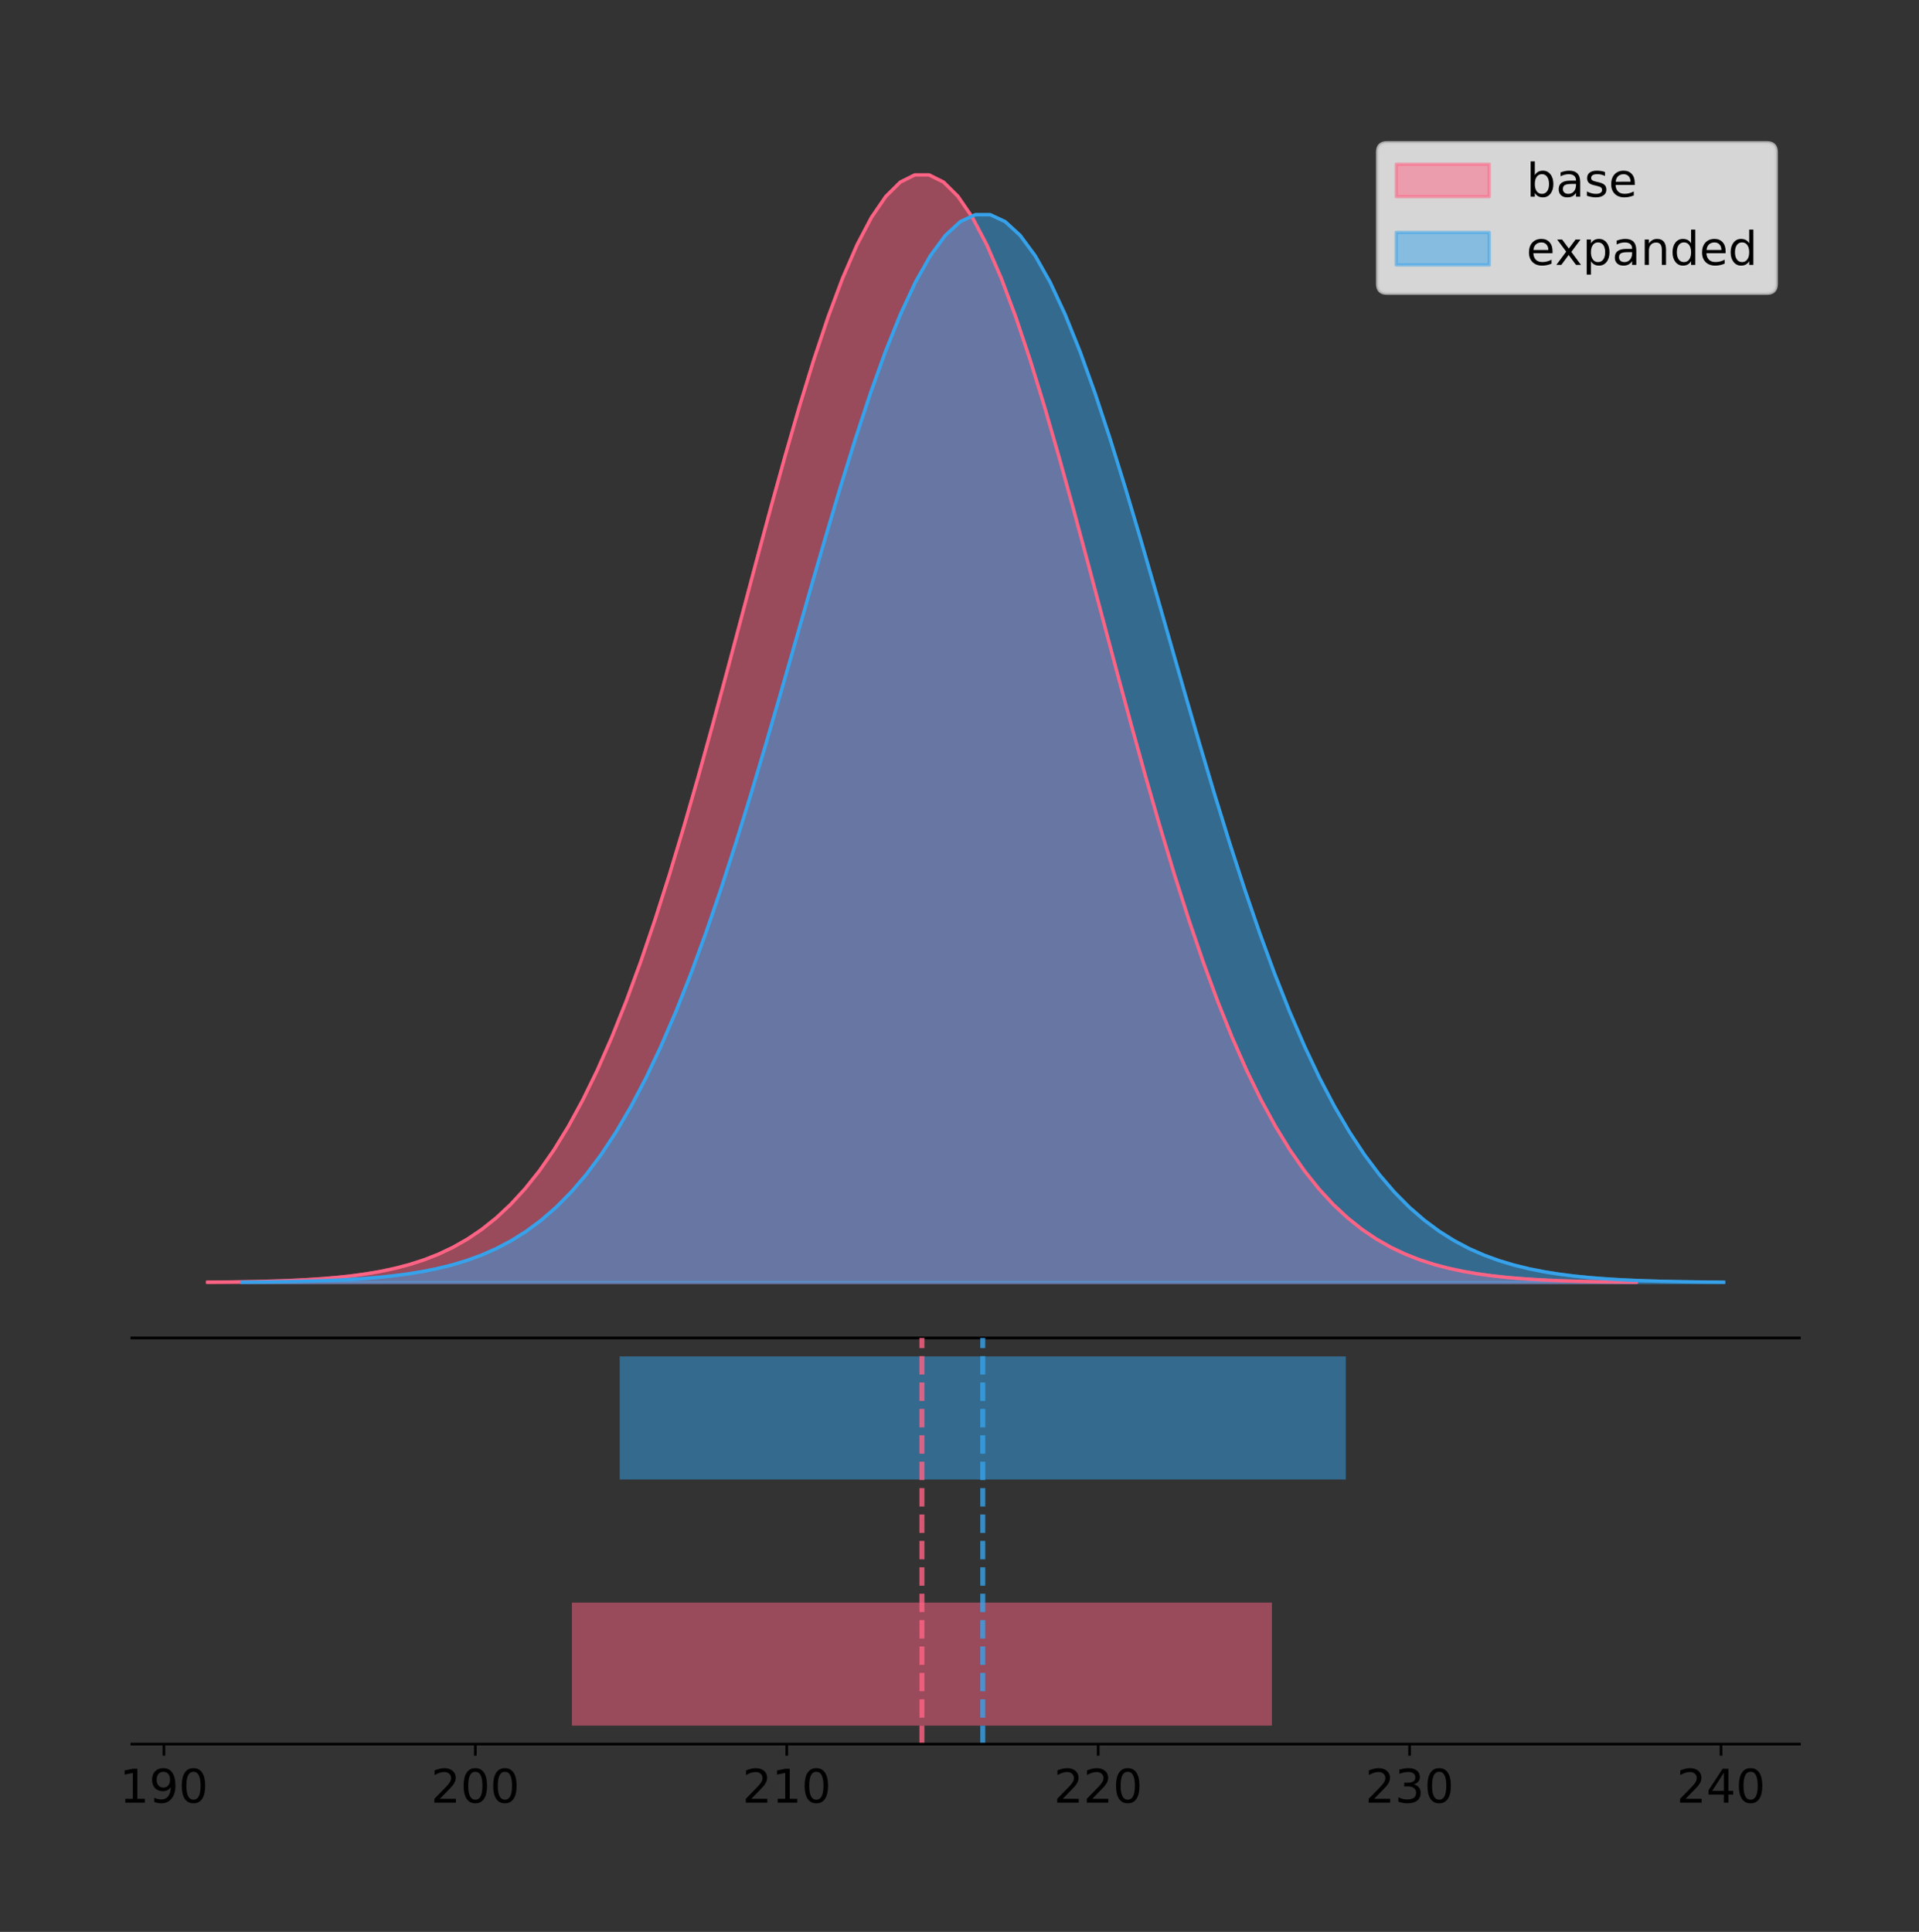 <?xml version="1.0" encoding="utf-8" standalone="no"?>
<!DOCTYPE svg PUBLIC "-//W3C//DTD SVG 1.1//EN"
  "http://www.w3.org/Graphics/SVG/1.1/DTD/svg11.dtd">
<!-- Created with matplotlib (https://matplotlib.org/) -->
<svg height="581.789pt" version="1.1" viewBox="0 0 577.897 581.789" width="577.897pt" xmlns="http://www.w3.org/2000/svg" xmlns:xlink="http://www.w3.org/1999/xlink">
 <rect x="0" y="0" width="577.897" height="581.789" fill="#333333" stroke="none"/>
 <defs>
  <style type="text/css">
*{stroke-linecap:butt;stroke-linejoin:round;}
  </style>
 </defs>
 <g id="figure_1">
  <g id="patch_1">
   <path d="M 0 581.789 
L 577.897 581.789 
L 577.897 0 
L 0 0 
z
" style="fill:none;"/>
  </g>
  <g id="axes_1">
   <g id="patch_2">
    <path d="M 39.697 402.93 
L 541.897 402.93 
L 541.897 36 
L 39.697 36 
z
" style="fill:none;"/>
   </g>
   <g id="PolyCollection_1">
    <defs>
     <path d="M 62.524 -195.538 
L 62.524 -195.65 
L 66.87 -195.692 
L 71.216 -195.749 
L 75.561 -195.825 
L 79.907 -195.925 
L 84.252 -196.058 
L 88.598 -196.23 
L 92.944 -196.455 
L 97.289 -196.744 
L 101.635 -197.115 
L 105.981 -197.585 
L 110.326 -198.179 
L 114.672 -198.923 
L 119.017 -199.848 
L 123.363 -200.99 
L 127.709 -202.39 
L 132.054 -204.093 
L 136.4 -206.151 
L 140.746 -208.617 
L 145.091 -211.552 
L 149.437 -215.017 
L 153.783 -219.078 
L 158.128 -223.801 
L 162.474 -229.25 
L 166.819 -235.488 
L 171.165 -242.572 
L 175.511 -250.552 
L 179.856 -259.468 
L 184.202 -269.344 
L 188.548 -280.192 
L 192.893 -292.002 
L 197.239 -304.744 
L 201.584 -318.365 
L 205.93 -332.786 
L 210.276 -347.901 
L 214.621 -363.58 
L 218.967 -379.667 
L 223.313 -395.98 
L 227.658 -412.318 
L 232.004 -428.462 
L 236.349 -444.18 
L 240.695 -459.23 
L 245.041 -473.372 
L 249.386 -486.366 
L 253.732 -497.987 
L 258.078 -508.025 
L 262.423 -516.294 
L 266.769 -522.64 
L 271.114 -526.94 
L 275.46 -529.111 
L 279.806 -529.111 
L 284.151 -526.94 
L 288.497 -522.64 
L 292.843 -516.294 
L 297.188 -508.025 
L 301.534 -497.987 
L 305.879 -486.366 
L 310.225 -473.372 
L 314.571 -459.23 
L 318.916 -444.18 
L 323.262 -428.462 
L 327.608 -412.318 
L 331.953 -395.98 
L 336.299 -379.667 
L 340.644 -363.58 
L 344.99 -347.901 
L 349.336 -332.786 
L 353.681 -318.365 
L 358.027 -304.744 
L 362.373 -292.002 
L 366.718 -280.192 
L 371.064 -269.344 
L 375.409 -259.468 
L 379.755 -250.552 
L 384.101 -242.572 
L 388.446 -235.488 
L 392.792 -229.25 
L 397.138 -223.801 
L 401.483 -219.078 
L 405.829 -215.017 
L 410.175 -211.552 
L 414.52 -208.617 
L 418.866 -206.151 
L 423.211 -204.093 
L 427.557 -202.39 
L 431.903 -200.99 
L 436.248 -199.848 
L 440.594 -198.923 
L 444.94 -198.179 
L 449.285 -197.585 
L 453.631 -197.115 
L 457.976 -196.744 
L 462.322 -196.455 
L 466.668 -196.23 
L 471.013 -196.058 
L 475.359 -195.925 
L 479.705 -195.825 
L 484.05 -195.749 
L 488.396 -195.692 
L 492.741 -195.65 
L 492.741 -195.538 
L 492.741 -195.538 
L 488.396 -195.538 
L 484.05 -195.538 
L 479.705 -195.538 
L 475.359 -195.538 
L 471.013 -195.538 
L 466.668 -195.538 
L 462.322 -195.538 
L 457.976 -195.538 
L 453.631 -195.538 
L 449.285 -195.538 
L 444.94 -195.538 
L 440.594 -195.538 
L 436.248 -195.538 
L 431.903 -195.538 
L 427.557 -195.538 
L 423.211 -195.538 
L 418.866 -195.538 
L 414.52 -195.538 
L 410.175 -195.538 
L 405.829 -195.538 
L 401.483 -195.538 
L 397.138 -195.538 
L 392.792 -195.538 
L 388.446 -195.538 
L 384.101 -195.538 
L 379.755 -195.538 
L 375.409 -195.538 
L 371.064 -195.538 
L 366.718 -195.538 
L 362.373 -195.538 
L 358.027 -195.538 
L 353.681 -195.538 
L 349.336 -195.538 
L 344.99 -195.538 
L 340.644 -195.538 
L 336.299 -195.538 
L 331.953 -195.538 
L 327.608 -195.538 
L 323.262 -195.538 
L 318.916 -195.538 
L 314.571 -195.538 
L 310.225 -195.538 
L 305.879 -195.538 
L 301.534 -195.538 
L 297.188 -195.538 
L 292.843 -195.538 
L 288.497 -195.538 
L 284.151 -195.538 
L 279.806 -195.538 
L 275.46 -195.538 
L 271.114 -195.538 
L 266.769 -195.538 
L 262.423 -195.538 
L 258.078 -195.538 
L 253.732 -195.538 
L 249.386 -195.538 
L 245.041 -195.538 
L 240.695 -195.538 
L 236.349 -195.538 
L 232.004 -195.538 
L 227.658 -195.538 
L 223.313 -195.538 
L 218.967 -195.538 
L 214.621 -195.538 
L 210.276 -195.538 
L 205.93 -195.538 
L 201.584 -195.538 
L 197.239 -195.538 
L 192.893 -195.538 
L 188.548 -195.538 
L 184.202 -195.538 
L 179.856 -195.538 
L 175.511 -195.538 
L 171.165 -195.538 
L 166.819 -195.538 
L 162.474 -195.538 
L 158.128 -195.538 
L 153.783 -195.538 
L 149.437 -195.538 
L 145.091 -195.538 
L 140.746 -195.538 
L 136.4 -195.538 
L 132.054 -195.538 
L 127.709 -195.538 
L 123.363 -195.538 
L 119.017 -195.538 
L 114.672 -195.538 
L 110.326 -195.538 
L 105.981 -195.538 
L 101.635 -195.538 
L 97.289 -195.538 
L 92.944 -195.538 
L 88.598 -195.538 
L 84.252 -195.538 
L 79.907 -195.538 
L 75.561 -195.538 
L 71.216 -195.538 
L 66.87 -195.538 
L 62.524 -195.538 
z
" id="m3cdb5a305c" style="stroke:#ff6384;stroke-opacity:0.5;"/>
    </defs>
    <g clip-path="url(#p017c7ba26c)">
     <use style="fill:#ff6384;fill-opacity:0.5;stroke:#ff6384;stroke-opacity:0.5;" x="0" xlink:href="#m3cdb5a305c" y="581.789"/>
    </g>
   </g>
   <g id="PolyCollection_2">
    <defs>
     <path d="M 72.828 -195.538 
L 72.828 -195.646 
L 77.335 -195.687 
L 81.843 -195.741 
L 86.35 -195.815 
L 90.858 -195.911 
L 95.365 -196.039 
L 99.873 -196.206 
L 104.38 -196.422 
L 108.888 -196.701 
L 113.395 -197.058 
L 117.903 -197.512 
L 122.41 -198.084 
L 126.918 -198.801 
L 131.425 -199.693 
L 135.933 -200.794 
L 140.44 -202.144 
L 144.948 -203.786 
L 149.455 -205.77 
L 153.963 -208.147 
L 158.47 -210.977 
L 162.978 -214.317 
L 167.485 -218.233 
L 171.993 -222.786 
L 176.5 -228.039 
L 181.008 -234.053 
L 185.515 -240.883 
L 190.023 -248.577 
L 194.53 -257.172 
L 199.038 -266.694 
L 203.545 -277.152 
L 208.053 -288.538 
L 212.56 -300.823 
L 217.068 -313.955 
L 221.575 -327.857 
L 226.083 -342.43 
L 230.59 -357.546 
L 235.098 -373.055 
L 239.605 -388.782 
L 244.113 -404.534 
L 248.62 -420.098 
L 253.128 -435.251 
L 257.635 -449.761 
L 262.143 -463.394 
L 266.65 -475.922 
L 271.158 -487.126 
L 275.665 -496.803 
L 280.173 -504.776 
L 284.68 -510.893 
L 289.188 -515.039 
L 293.695 -517.132 
L 298.203 -517.132 
L 302.71 -515.039 
L 307.218 -510.893 
L 311.725 -504.776 
L 316.233 -496.803 
L 320.74 -487.126 
L 325.248 -475.922 
L 329.755 -463.394 
L 334.263 -449.761 
L 338.77 -435.251 
L 343.278 -420.098 
L 347.785 -404.534 
L 352.293 -388.782 
L 356.8 -373.055 
L 361.308 -357.546 
L 365.815 -342.43 
L 370.323 -327.857 
L 374.83 -313.955 
L 379.337 -300.823 
L 383.845 -288.538 
L 388.352 -277.152 
L 392.86 -266.694 
L 397.367 -257.172 
L 401.875 -248.577 
L 406.382 -240.883 
L 410.89 -234.053 
L 415.397 -228.039 
L 419.905 -222.786 
L 424.412 -218.233 
L 428.92 -214.317 
L 433.427 -210.977 
L 437.935 -208.147 
L 442.442 -205.77 
L 446.95 -203.786 
L 451.457 -202.144 
L 455.965 -200.794 
L 460.472 -199.693 
L 464.98 -198.801 
L 469.487 -198.084 
L 473.995 -197.512 
L 478.502 -197.058 
L 483.01 -196.701 
L 487.517 -196.422 
L 492.025 -196.206 
L 496.532 -196.039 
L 501.04 -195.911 
L 505.547 -195.815 
L 510.055 -195.741 
L 514.562 -195.687 
L 519.07 -195.646 
L 519.07 -195.538 
L 519.07 -195.538 
L 514.562 -195.538 
L 510.055 -195.538 
L 505.547 -195.538 
L 501.04 -195.538 
L 496.532 -195.538 
L 492.025 -195.538 
L 487.517 -195.538 
L 483.01 -195.538 
L 478.502 -195.538 
L 473.995 -195.538 
L 469.487 -195.538 
L 464.98 -195.538 
L 460.472 -195.538 
L 455.965 -195.538 
L 451.457 -195.538 
L 446.95 -195.538 
L 442.442 -195.538 
L 437.935 -195.538 
L 433.427 -195.538 
L 428.92 -195.538 
L 424.412 -195.538 
L 419.905 -195.538 
L 415.397 -195.538 
L 410.89 -195.538 
L 406.382 -195.538 
L 401.875 -195.538 
L 397.367 -195.538 
L 392.86 -195.538 
L 388.352 -195.538 
L 383.845 -195.538 
L 379.337 -195.538 
L 374.83 -195.538 
L 370.323 -195.538 
L 365.815 -195.538 
L 361.308 -195.538 
L 356.8 -195.538 
L 352.293 -195.538 
L 347.785 -195.538 
L 343.278 -195.538 
L 338.77 -195.538 
L 334.263 -195.538 
L 329.755 -195.538 
L 325.248 -195.538 
L 320.74 -195.538 
L 316.233 -195.538 
L 311.725 -195.538 
L 307.218 -195.538 
L 302.71 -195.538 
L 298.203 -195.538 
L 293.695 -195.538 
L 289.188 -195.538 
L 284.68 -195.538 
L 280.173 -195.538 
L 275.665 -195.538 
L 271.158 -195.538 
L 266.65 -195.538 
L 262.143 -195.538 
L 257.635 -195.538 
L 253.128 -195.538 
L 248.62 -195.538 
L 244.113 -195.538 
L 239.605 -195.538 
L 235.098 -195.538 
L 230.59 -195.538 
L 226.083 -195.538 
L 221.575 -195.538 
L 217.068 -195.538 
L 212.56 -195.538 
L 208.053 -195.538 
L 203.545 -195.538 
L 199.038 -195.538 
L 194.53 -195.538 
L 190.023 -195.538 
L 185.515 -195.538 
L 181.008 -195.538 
L 176.5 -195.538 
L 171.993 -195.538 
L 167.485 -195.538 
L 162.978 -195.538 
L 158.47 -195.538 
L 153.963 -195.538 
L 149.455 -195.538 
L 144.948 -195.538 
L 140.44 -195.538 
L 135.933 -195.538 
L 131.425 -195.538 
L 126.918 -195.538 
L 122.41 -195.538 
L 117.903 -195.538 
L 113.395 -195.538 
L 108.888 -195.538 
L 104.38 -195.538 
L 99.873 -195.538 
L 95.365 -195.538 
L 90.858 -195.538 
L 86.35 -195.538 
L 81.843 -195.538 
L 77.335 -195.538 
L 72.828 -195.538 
z
" id="m4169b3ed8f" style="stroke:#36a2eb;stroke-opacity:0.5;"/>
    </defs>
    <g clip-path="url(#p017c7ba26c)">
     <use style="fill:#36a2eb;fill-opacity:0.5;stroke:#36a2eb;stroke-opacity:0.5;" x="0" xlink:href="#m4169b3ed8f" y="581.789"/>
    </g>
   </g>
   <g id="line2d_1">
    <path clip-path="url(#p017c7ba26c)" d="M 62.524 386.139 
L 66.87 386.097 
L 71.216 386.04 
L 75.561 385.965 
L 79.907 385.864 
L 84.252 385.732 
L 88.598 385.559 
L 92.944 385.334 
L 97.289 385.045 
L 101.635 384.675 
L 105.981 384.204 
L 110.326 383.61 
L 114.672 382.867 
L 119.017 381.941 
L 123.363 380.799 
L 127.709 379.399 
L 132.054 377.696 
L 136.4 375.639 
L 140.746 373.172 
L 145.091 370.238 
L 149.437 366.772 
L 153.783 362.711 
L 158.128 357.989 
L 162.474 352.539 
L 166.819 346.301 
L 171.165 339.217 
L 175.511 331.237 
L 179.856 322.322 
L 184.202 312.445 
L 188.548 301.597 
L 192.893 289.787 
L 197.239 277.045 
L 201.584 263.424 
L 205.93 249.004 
L 210.276 233.888 
L 214.621 218.209 
L 218.967 202.123 
L 223.313 185.809 
L 227.658 169.471 
L 232.004 153.327 
L 236.349 137.61 
L 240.695 122.559 
L 245.041 108.418 
L 249.386 95.423 
L 253.732 83.803 
L 258.078 73.765 
L 262.423 65.495 
L 266.769 59.15 
L 271.114 54.85 
L 275.46 52.679 
L 279.806 52.679 
L 284.151 54.85 
L 288.497 59.15 
L 292.843 65.495 
L 297.188 73.765 
L 301.534 83.803 
L 305.879 95.423 
L 310.225 108.418 
L 314.571 122.559 
L 318.916 137.61 
L 323.262 153.327 
L 327.608 169.471 
L 331.953 185.809 
L 336.299 202.123 
L 340.644 218.209 
L 344.99 233.888 
L 349.336 249.004 
L 353.681 263.424 
L 358.027 277.045 
L 362.373 289.787 
L 366.718 301.597 
L 371.064 312.445 
L 375.409 322.322 
L 379.755 331.237 
L 384.101 339.217 
L 388.446 346.301 
L 392.792 352.539 
L 397.138 357.989 
L 401.483 362.711 
L 405.829 366.772 
L 410.175 370.238 
L 414.52 373.172 
L 418.866 375.639 
L 423.211 377.696 
L 427.557 379.399 
L 431.903 380.799 
L 436.248 381.941 
L 440.594 382.867 
L 444.94 383.61 
L 449.285 384.204 
L 453.631 384.675 
L 457.976 385.045 
L 462.322 385.334 
L 466.668 385.559 
L 471.013 385.732 
L 475.359 385.864 
L 479.705 385.965 
L 484.05 386.04 
L 488.396 386.097 
L 492.741 386.139 
" style="fill:none;stroke:#ff6384;stroke-linecap:square;"/>
   </g>
   <g id="line2d_2">
    <path clip-path="url(#p017c7ba26c)" d="M 72.828 386.143 
L 77.335 386.103 
L 81.843 386.048 
L 86.35 385.975 
L 90.858 385.878 
L 95.365 385.75 
L 99.873 385.584 
L 104.38 385.367 
L 108.888 385.088 
L 113.395 384.731 
L 117.903 384.278 
L 122.41 383.705 
L 126.918 382.988 
L 131.425 382.096 
L 135.933 380.995 
L 140.44 379.645 
L 144.948 378.003 
L 149.455 376.02 
L 153.963 373.642 
L 158.47 370.813 
L 162.978 367.472 
L 167.485 363.557 
L 171.993 359.004 
L 176.5 353.75 
L 181.008 347.736 
L 185.515 340.906 
L 190.023 333.213 
L 194.53 324.617 
L 199.038 315.096 
L 203.545 304.637 
L 208.053 293.251 
L 212.56 280.967 
L 217.068 267.835 
L 221.575 253.932 
L 226.083 239.36 
L 230.59 224.243 
L 235.098 208.735 
L 239.605 193.007 
L 244.113 177.256 
L 248.62 161.691 
L 253.128 146.538 
L 257.635 132.028 
L 262.143 118.395 
L 266.65 105.867 
L 271.158 94.664 
L 275.665 84.986 
L 280.173 77.014 
L 284.68 70.896 
L 289.188 66.751 
L 293.695 64.657 
L 298.203 64.657 
L 302.71 66.751 
L 307.218 70.896 
L 311.725 77.014 
L 316.233 84.986 
L 320.74 94.664 
L 325.248 105.867 
L 329.755 118.395 
L 334.263 132.028 
L 338.77 146.538 
L 343.278 161.691 
L 347.785 177.256 
L 352.293 193.007 
L 356.8 208.735 
L 361.308 224.243 
L 365.815 239.36 
L 370.323 253.932 
L 374.83 267.835 
L 379.337 280.967 
L 383.845 293.251 
L 388.352 304.637 
L 392.86 315.096 
L 397.367 324.617 
L 401.875 333.213 
L 406.382 340.906 
L 410.89 347.736 
L 415.397 353.75 
L 419.905 359.004 
L 424.412 363.557 
L 428.92 367.472 
L 433.427 370.813 
L 437.935 373.642 
L 442.442 376.02 
L 446.95 378.003 
L 451.457 379.645 
L 455.965 380.995 
L 460.472 382.096 
L 464.98 382.988 
L 469.487 383.705 
L 473.995 384.278 
L 478.502 384.731 
L 483.01 385.088 
L 487.517 385.367 
L 492.025 385.584 
L 496.532 385.75 
L 501.04 385.878 
L 505.547 385.975 
L 510.055 386.048 
L 514.562 386.103 
L 519.07 386.143 
" style="fill:none;stroke:#36a2eb;stroke-linecap:square;"/>
   </g>
   <g id="patch_3">
    <path d="M 39.697 402.93 
L 541.897 402.93 
" style="fill:none;stroke:#000000;stroke-linecap:square;stroke-linejoin:miter;stroke-width:0.8;"/>
   </g>
   <g id="legend_1">
    <g id="patch_4">
     <path d="M 417.669 88.299 
L 532.097 88.299 
Q 534.897 88.299 534.897 85.499 
L 534.897 45.8 
Q 534.897 43 532.097 43 
L 417.669 43 
Q 414.869 43 414.869 45.8 
L 414.869 85.499 
Q 414.869 88.299 417.669 88.299 
z
" style="fill:#ffffff;opacity:0.8;stroke:#cccccc;stroke-linejoin:miter;"/>
    </g>
    <g id="patch_5">
     <path d="M 420.469 59.238 
L 448.469 59.238 
L 448.469 49.438 
L 420.469 49.438 
z
" style="fill:#ff6384;opacity:0.5;stroke:#ff6384;stroke-linejoin:miter;"/>
    </g>
    <g id="text_1">
     <!-- base -->
     <defs>
      <path d="M 48.688 27.297 
Q 48.688 37.203 44.609 42.844 
Q 40.531 48.484 33.406 48.484 
Q 26.266 48.484 22.188 42.844 
Q 18.109 37.203 18.109 27.297 
Q 18.109 17.391 22.188 11.75 
Q 26.266 6.109 33.406 6.109 
Q 40.531 6.109 44.609 11.75 
Q 48.688 17.391 48.688 27.297 
z
M 18.109 46.391 
Q 20.953 51.266 25.266 53.625 
Q 29.594 56 35.594 56 
Q 45.562 56 51.781 48.094 
Q 58.016 40.188 58.016 27.297 
Q 58.016 14.406 51.781 6.484 
Q 45.562 -1.422 35.594 -1.422 
Q 29.594 -1.422 25.266 0.953 
Q 20.953 3.328 18.109 8.203 
L 18.109 0 
L 9.078 0 
L 9.078 75.984 
L 18.109 75.984 
z
" id="DejaVuSans-98"/>
      <path d="M 34.281 27.484 
Q 23.391 27.484 19.188 25 
Q 14.984 22.516 14.984 16.5 
Q 14.984 11.719 18.141 8.906 
Q 21.297 6.109 26.703 6.109 
Q 34.188 6.109 38.703 11.406 
Q 43.219 16.703 43.219 25.484 
L 43.219 27.484 
z
M 52.203 31.203 
L 52.203 0 
L 43.219 0 
L 43.219 8.297 
Q 40.141 3.328 35.547 0.953 
Q 30.953 -1.422 24.312 -1.422 
Q 15.922 -1.422 10.953 3.297 
Q 6 8.016 6 15.922 
Q 6 25.141 12.172 29.828 
Q 18.359 34.516 30.609 34.516 
L 43.219 34.516 
L 43.219 35.406 
Q 43.219 41.609 39.141 45 
Q 35.062 48.391 27.688 48.391 
Q 23 48.391 18.547 47.266 
Q 14.109 46.141 10.016 43.891 
L 10.016 52.203 
Q 14.938 54.109 19.578 55.047 
Q 24.219 56 28.609 56 
Q 40.484 56 46.344 49.844 
Q 52.203 43.703 52.203 31.203 
z
" id="DejaVuSans-97"/>
      <path d="M 44.281 53.078 
L 44.281 44.578 
Q 40.484 46.531 36.375 47.5 
Q 32.281 48.484 27.875 48.484 
Q 21.188 48.484 17.844 46.438 
Q 14.5 44.391 14.5 40.281 
Q 14.5 37.156 16.891 35.375 
Q 19.281 33.594 26.516 31.984 
L 29.594 31.297 
Q 39.156 29.25 43.188 25.516 
Q 47.219 21.781 47.219 15.094 
Q 47.219 7.469 41.188 3.016 
Q 35.156 -1.422 24.609 -1.422 
Q 20.219 -1.422 15.453 -0.562 
Q 10.688 0.297 5.422 2 
L 5.422 11.281 
Q 10.406 8.688 15.234 7.391 
Q 20.062 6.109 24.812 6.109 
Q 31.156 6.109 34.562 8.281 
Q 37.984 10.453 37.984 14.406 
Q 37.984 18.062 35.516 20.016 
Q 33.062 21.969 24.703 23.781 
L 21.578 24.516 
Q 13.234 26.266 9.516 29.906 
Q 5.812 33.547 5.812 39.891 
Q 5.812 47.609 11.281 51.797 
Q 16.75 56 26.812 56 
Q 31.781 56 36.172 55.266 
Q 40.578 54.547 44.281 53.078 
z
" id="DejaVuSans-115"/>
      <path d="M 56.203 29.594 
L 56.203 25.203 
L 14.891 25.203 
Q 15.484 15.922 20.484 11.062 
Q 25.484 6.203 34.422 6.203 
Q 39.594 6.203 44.453 7.469 
Q 49.312 8.734 54.109 11.281 
L 54.109 2.781 
Q 49.266 0.734 44.188 -0.344 
Q 39.109 -1.422 33.891 -1.422 
Q 20.797 -1.422 13.156 6.188 
Q 5.516 13.812 5.516 26.812 
Q 5.516 40.234 12.766 48.109 
Q 20.016 56 32.328 56 
Q 43.359 56 49.781 48.891 
Q 56.203 41.797 56.203 29.594 
z
M 47.219 32.234 
Q 47.125 39.594 43.094 43.984 
Q 39.062 48.391 32.422 48.391 
Q 24.906 48.391 20.391 44.141 
Q 15.875 39.891 15.188 32.172 
z
" id="DejaVuSans-101"/>
     </defs>
     <g transform="translate(459.669 59.238)scale(0.14 -0.14)">
      <use xlink:href="#DejaVuSans-98"/>
      <use x="63.477" xlink:href="#DejaVuSans-97"/>
      <use x="124.756" xlink:href="#DejaVuSans-115"/>
      <use x="176.855" xlink:href="#DejaVuSans-101"/>
     </g>
    </g>
    <g id="patch_6">
     <path d="M 420.469 79.787 
L 448.469 79.787 
L 448.469 69.987 
L 420.469 69.987 
z
" style="fill:#36a2eb;opacity:0.5;stroke:#36a2eb;stroke-linejoin:miter;"/>
    </g>
    <g id="text_2">
     <!-- expanded -->
     <defs>
      <path d="M 54.891 54.688 
L 35.109 28.078 
L 55.906 0 
L 45.312 0 
L 29.391 21.484 
L 13.484 0 
L 2.875 0 
L 24.125 28.609 
L 4.688 54.688 
L 15.281 54.688 
L 29.781 35.203 
L 44.281 54.688 
z
" id="DejaVuSans-120"/>
      <path d="M 18.109 8.203 
L 18.109 -20.797 
L 9.078 -20.797 
L 9.078 54.688 
L 18.109 54.688 
L 18.109 46.391 
Q 20.953 51.266 25.266 53.625 
Q 29.594 56 35.594 56 
Q 45.562 56 51.781 48.094 
Q 58.016 40.188 58.016 27.297 
Q 58.016 14.406 51.781 6.484 
Q 45.562 -1.422 35.594 -1.422 
Q 29.594 -1.422 25.266 0.953 
Q 20.953 3.328 18.109 8.203 
z
M 48.688 27.297 
Q 48.688 37.203 44.609 42.844 
Q 40.531 48.484 33.406 48.484 
Q 26.266 48.484 22.188 42.844 
Q 18.109 37.203 18.109 27.297 
Q 18.109 17.391 22.188 11.75 
Q 26.266 6.109 33.406 6.109 
Q 40.531 6.109 44.609 11.75 
Q 48.688 17.391 48.688 27.297 
z
" id="DejaVuSans-112"/>
      <path d="M 54.891 33.016 
L 54.891 0 
L 45.906 0 
L 45.906 32.719 
Q 45.906 40.484 42.875 44.328 
Q 39.844 48.188 33.797 48.188 
Q 26.516 48.188 22.312 43.547 
Q 18.109 38.922 18.109 30.906 
L 18.109 0 
L 9.078 0 
L 9.078 54.688 
L 18.109 54.688 
L 18.109 46.188 
Q 21.344 51.125 25.703 53.562 
Q 30.078 56 35.797 56 
Q 45.219 56 50.047 50.172 
Q 54.891 44.344 54.891 33.016 
z
" id="DejaVuSans-110"/>
      <path d="M 45.406 46.391 
L 45.406 75.984 
L 54.391 75.984 
L 54.391 0 
L 45.406 0 
L 45.406 8.203 
Q 42.578 3.328 38.25 0.953 
Q 33.938 -1.422 27.875 -1.422 
Q 17.969 -1.422 11.734 6.484 
Q 5.516 14.406 5.516 27.297 
Q 5.516 40.188 11.734 48.094 
Q 17.969 56 27.875 56 
Q 33.938 56 38.25 53.625 
Q 42.578 51.266 45.406 46.391 
z
M 14.797 27.297 
Q 14.797 17.391 18.875 11.75 
Q 22.953 6.109 30.078 6.109 
Q 37.203 6.109 41.297 11.75 
Q 45.406 17.391 45.406 27.297 
Q 45.406 37.203 41.297 42.844 
Q 37.203 48.484 30.078 48.484 
Q 22.953 48.484 18.875 42.844 
Q 14.797 37.203 14.797 27.297 
z
" id="DejaVuSans-100"/>
     </defs>
     <g transform="translate(459.669 79.787)scale(0.14 -0.14)">
      <use xlink:href="#DejaVuSans-101"/>
      <use x="61.508" xlink:href="#DejaVuSans-120"/>
      <use x="120.688" xlink:href="#DejaVuSans-112"/>
      <use x="184.164" xlink:href="#DejaVuSans-97"/>
      <use x="245.443" xlink:href="#DejaVuSans-110"/>
      <use x="308.822" xlink:href="#DejaVuSans-100"/>
      <use x="372.299" xlink:href="#DejaVuSans-101"/>
      <use x="433.822" xlink:href="#DejaVuSans-100"/>
     </g>
    </g>
   </g>
  </g>
  <g id="axes_2">
   <g id="patch_7">
    <path d="M 39.697 525.24 
L 541.897 525.24 
L 541.897 402.93 
L 39.697 402.93 
z
" style="fill:none;"/>
   </g>
   <g id="patch_8">
    <path clip-path="url(#pe3e69a168e)" d="M 172.23 519.68 
L 383.036 519.68 
L 383.036 482.617 
L 172.23 482.617 
z
" style="fill:#ff6384;opacity:0.5;"/>
   </g>
   <g id="patch_9">
    <path clip-path="url(#pe3e69a168e)" d="M 186.62 445.553 
L 405.278 445.553 
L 405.278 408.49 
L 186.62 408.49 
z
" style="fill:#36a2eb;opacity:0.5;"/>
   </g>
   <g id="matplotlib.axis_1">
    <g id="xtick_1">
     <g id="line2d_3">
      <defs>
       <path d="M 0 0 
L 0 3.5 
" id="m9f1f0236bf" style="stroke:#000000;stroke-width:0.8;"/>
      </defs>
      <g>
       <use style="stroke:#000000;stroke-width:0.8;" x="49.361" xlink:href="#m9f1f0236bf" y="525.24"/>
      </g>
     </g>
     <g id="text_3">
      <!-- 190 -->
      <defs>
       <path d="M 12.406 8.297 
L 28.516 8.297 
L 28.516 63.922 
L 10.984 60.406 
L 10.984 69.391 
L 28.422 72.906 
L 38.281 72.906 
L 38.281 8.297 
L 54.391 8.297 
L 54.391 0 
L 12.406 0 
z
" id="DejaVuSans-49"/>
       <path d="M 10.984 1.516 
L 10.984 10.5 
Q 14.703 8.734 18.5 7.812 
Q 22.312 6.891 25.984 6.891 
Q 35.75 6.891 40.891 13.453 
Q 46.047 20.016 46.781 33.406 
Q 43.953 29.203 39.594 26.953 
Q 35.25 24.703 29.984 24.703 
Q 19.047 24.703 12.672 31.312 
Q 6.297 37.938 6.297 49.422 
Q 6.297 60.641 12.938 67.422 
Q 19.578 74.219 30.609 74.219 
Q 43.266 74.219 49.922 64.516 
Q 56.594 54.828 56.594 36.375 
Q 56.594 19.141 48.406 8.859 
Q 40.234 -1.422 26.422 -1.422 
Q 22.703 -1.422 18.891 -0.688 
Q 15.094 0.047 10.984 1.516 
z
M 30.609 32.422 
Q 37.25 32.422 41.125 36.953 
Q 45.016 41.5 45.016 49.422 
Q 45.016 57.281 41.125 61.844 
Q 37.25 66.406 30.609 66.406 
Q 23.969 66.406 20.094 61.844 
Q 16.219 57.281 16.219 49.422 
Q 16.219 41.5 20.094 36.953 
Q 23.969 32.422 30.609 32.422 
z
" id="DejaVuSans-57"/>
       <path d="M 31.781 66.406 
Q 24.172 66.406 20.328 58.906 
Q 16.5 51.422 16.5 36.375 
Q 16.5 21.391 20.328 13.891 
Q 24.172 6.391 31.781 6.391 
Q 39.453 6.391 43.281 13.891 
Q 47.125 21.391 47.125 36.375 
Q 47.125 51.422 43.281 58.906 
Q 39.453 66.406 31.781 66.406 
z
M 31.781 74.219 
Q 44.047 74.219 50.516 64.516 
Q 56.984 54.828 56.984 36.375 
Q 56.984 17.969 50.516 8.266 
Q 44.047 -1.422 31.781 -1.422 
Q 19.531 -1.422 13.062 8.266 
Q 6.594 17.969 6.594 36.375 
Q 6.594 54.828 13.062 64.516 
Q 19.531 74.219 31.781 74.219 
z
" id="DejaVuSans-48"/>
      </defs>
      <g transform="translate(36 542.878)scale(0.14 -0.14)">
       <use xlink:href="#DejaVuSans-49"/>
       <use x="63.623" xlink:href="#DejaVuSans-57"/>
       <use x="127.246" xlink:href="#DejaVuSans-48"/>
      </g>
     </g>
    </g>
    <g id="xtick_2">
     <g id="line2d_4">
      <g>
       <use style="stroke:#000000;stroke-width:0.8;" x="143.145" xlink:href="#m9f1f0236bf" y="525.24"/>
      </g>
     </g>
     <g id="text_4">
      <!-- 200 -->
      <defs>
       <path d="M 19.188 8.297 
L 53.609 8.297 
L 53.609 0 
L 7.328 0 
L 7.328 8.297 
Q 12.938 14.109 22.625 23.891 
Q 32.328 33.688 34.812 36.531 
Q 39.547 41.844 41.422 45.531 
Q 43.312 49.219 43.312 52.781 
Q 43.312 58.594 39.234 62.25 
Q 35.156 65.922 28.609 65.922 
Q 23.969 65.922 18.812 64.312 
Q 13.672 62.703 7.812 59.422 
L 7.812 69.391 
Q 13.766 71.781 18.938 73 
Q 24.125 74.219 28.422 74.219 
Q 39.75 74.219 46.484 68.547 
Q 53.219 62.891 53.219 53.422 
Q 53.219 48.922 51.531 44.891 
Q 49.859 40.875 45.406 35.406 
Q 44.188 33.984 37.641 27.219 
Q 31.109 20.453 19.188 8.297 
z
" id="DejaVuSans-50"/>
      </defs>
      <g transform="translate(129.784 542.878)scale(0.14 -0.14)">
       <use xlink:href="#DejaVuSans-50"/>
       <use x="63.623" xlink:href="#DejaVuSans-48"/>
       <use x="127.246" xlink:href="#DejaVuSans-48"/>
      </g>
     </g>
    </g>
    <g id="xtick_3">
     <g id="line2d_5">
      <g>
       <use style="stroke:#000000;stroke-width:0.8;" x="236.929" xlink:href="#m9f1f0236bf" y="525.24"/>
      </g>
     </g>
     <g id="text_5">
      <!-- 210 -->
      <g transform="translate(223.568 542.878)scale(0.14 -0.14)">
       <use xlink:href="#DejaVuSans-50"/>
       <use x="63.623" xlink:href="#DejaVuSans-49"/>
       <use x="127.246" xlink:href="#DejaVuSans-48"/>
      </g>
     </g>
    </g>
    <g id="xtick_4">
     <g id="line2d_6">
      <g>
       <use style="stroke:#000000;stroke-width:0.8;" x="330.713" xlink:href="#m9f1f0236bf" y="525.24"/>
      </g>
     </g>
     <g id="text_6">
      <!-- 220 -->
      <g transform="translate(317.351 542.878)scale(0.14 -0.14)">
       <use xlink:href="#DejaVuSans-50"/>
       <use x="63.623" xlink:href="#DejaVuSans-50"/>
       <use x="127.246" xlink:href="#DejaVuSans-48"/>
      </g>
     </g>
    </g>
    <g id="xtick_5">
     <g id="line2d_7">
      <g>
       <use style="stroke:#000000;stroke-width:0.8;" x="424.496" xlink:href="#m9f1f0236bf" y="525.24"/>
      </g>
     </g>
     <g id="text_7">
      <!-- 230 -->
      <defs>
       <path d="M 40.578 39.312 
Q 47.656 37.797 51.625 33 
Q 55.609 28.219 55.609 21.188 
Q 55.609 10.406 48.188 4.484 
Q 40.766 -1.422 27.094 -1.422 
Q 22.516 -1.422 17.656 -0.516 
Q 12.797 0.391 7.625 2.203 
L 7.625 11.719 
Q 11.719 9.328 16.594 8.109 
Q 21.484 6.891 26.812 6.891 
Q 36.078 6.891 40.938 10.547 
Q 45.797 14.203 45.797 21.188 
Q 45.797 27.641 41.281 31.266 
Q 36.766 34.906 28.719 34.906 
L 20.219 34.906 
L 20.219 43.016 
L 29.109 43.016 
Q 36.375 43.016 40.234 45.922 
Q 44.094 48.828 44.094 54.297 
Q 44.094 59.906 40.109 62.906 
Q 36.141 65.922 28.719 65.922 
Q 24.656 65.922 20.016 65.031 
Q 15.375 64.156 9.812 62.312 
L 9.812 71.094 
Q 15.438 72.656 20.344 73.438 
Q 25.25 74.219 29.594 74.219 
Q 40.828 74.219 47.359 69.109 
Q 53.906 64.016 53.906 55.328 
Q 53.906 49.266 50.438 45.094 
Q 46.969 40.922 40.578 39.312 
z
" id="DejaVuSans-51"/>
      </defs>
      <g transform="translate(411.135 542.878)scale(0.14 -0.14)">
       <use xlink:href="#DejaVuSans-50"/>
       <use x="63.623" xlink:href="#DejaVuSans-51"/>
       <use x="127.246" xlink:href="#DejaVuSans-48"/>
      </g>
     </g>
    </g>
    <g id="xtick_6">
     <g id="line2d_8">
      <g>
       <use style="stroke:#000000;stroke-width:0.8;" x="518.28" xlink:href="#m9f1f0236bf" y="525.24"/>
      </g>
     </g>
     <g id="text_8">
      <!-- 240 -->
      <defs>
       <path d="M 37.797 64.312 
L 12.891 25.391 
L 37.797 25.391 
z
M 35.203 72.906 
L 47.609 72.906 
L 47.609 25.391 
L 58.016 25.391 
L 58.016 17.188 
L 47.609 17.188 
L 47.609 0 
L 37.797 0 
L 37.797 17.188 
L 4.891 17.188 
L 4.891 26.703 
z
" id="DejaVuSans-52"/>
      </defs>
      <g transform="translate(504.919 542.878)scale(0.14 -0.14)">
       <use xlink:href="#DejaVuSans-50"/>
       <use x="63.623" xlink:href="#DejaVuSans-52"/>
       <use x="127.246" xlink:href="#DejaVuSans-48"/>
      </g>
     </g>
    </g>
   </g>
   <g id="line2d_9">
    <path clip-path="url(#pe3e69a168e)" d="M 277.633 525.24 
L 277.633 402.93 
" style="fill:none;stroke:#ff6384;stroke-dasharray:5.55,2.4;stroke-dashoffset:0;stroke-opacity:0.8;stroke-width:1.5;"/>
   </g>
   <g id="line2d_10">
    <path clip-path="url(#pe3e69a168e)" d="M 295.949 525.24 
L 295.949 402.93 
" style="fill:none;stroke:#36a2eb;stroke-dasharray:5.55,2.4;stroke-dashoffset:0;stroke-opacity:0.8;stroke-width:1.5;"/>
   </g>
   <g id="patch_10">
    <path d="M 39.697 525.24 
L 541.897 525.24 
" style="fill:none;stroke:#000000;stroke-linecap:square;stroke-linejoin:miter;stroke-width:0.8;"/>
   </g>
  </g>
 </g>
 <defs>
  <clipPath id="p017c7ba26c">
   <rect height="366.93" width="502.2" x="39.697" y="36"/>
  </clipPath>
  <clipPath id="pe3e69a168e">
   <rect height="122.31" width="502.2" x="39.697" y="402.93"/>
  </clipPath>
 </defs>
</svg>
